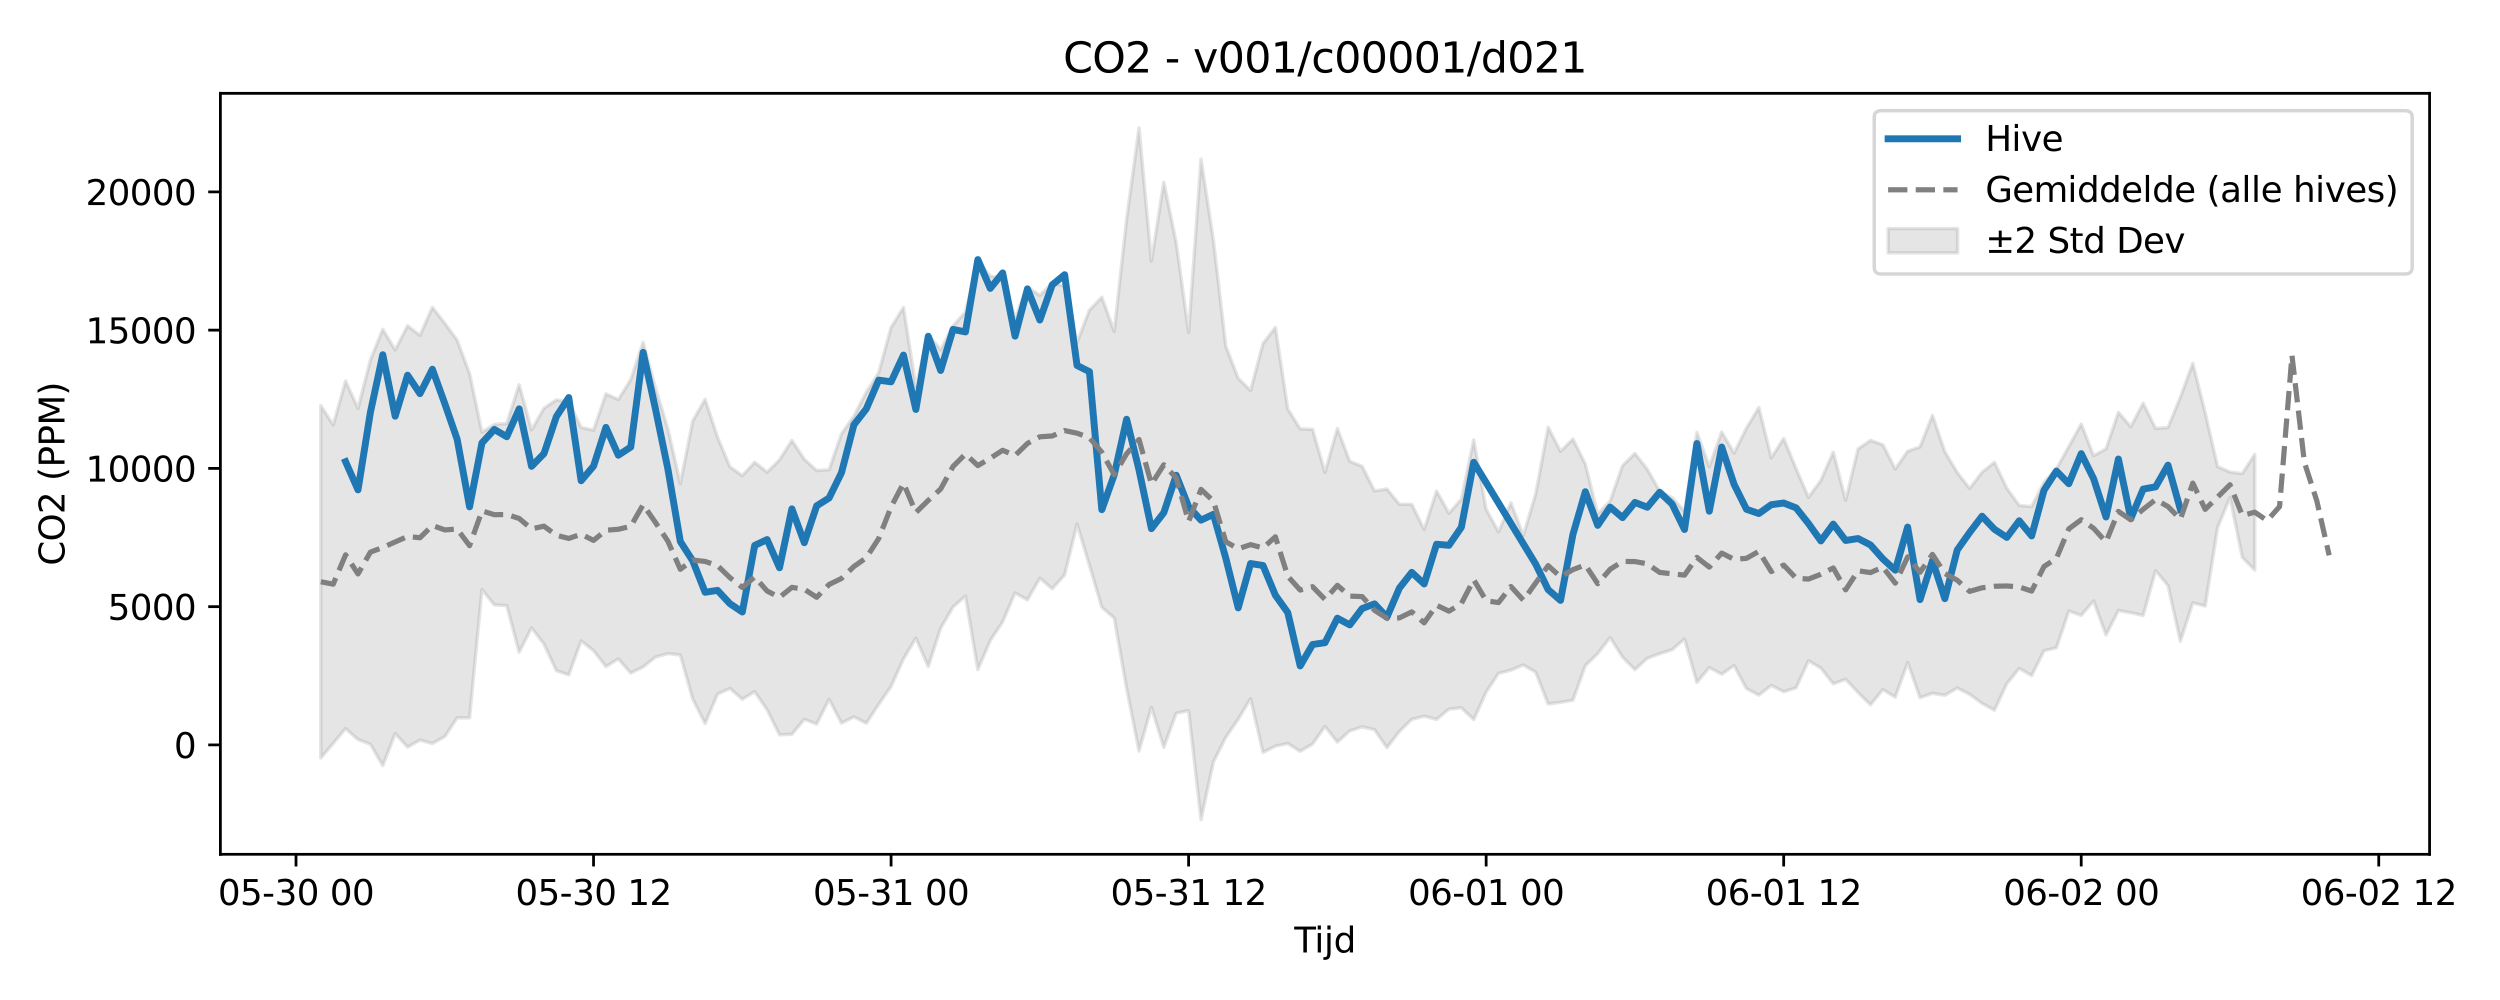 <?xml version="1.0" encoding="utf-8" standalone="no"?>
<!DOCTYPE svg PUBLIC "-//W3C//DTD SVG 1.1//EN"
  "http://www.w3.org/Graphics/SVG/1.1/DTD/svg11.dtd">
<svg xmlns:xlink="http://www.w3.org/1999/xlink" width="720pt" height="288pt" viewBox="0 0 720 288" xmlns="http://www.w3.org/2000/svg" version="1.1">
 <defs>
  <style type="text/css">*{stroke-linejoin: round; stroke-linecap: butt}</style>
 </defs>
 <g id="figure_1">
  <g id="patch_1">
   <path d="M 0 288 
L 720 288 
L 720 0 
L 0 0 
z
" style="fill: #ffffff"/>
  </g>
  <g id="axes_1">
   <g id="patch_2">
    <path d="M 63.47 246.04 
L 699.718 246.04 
L 699.718 26.88 
L 63.47 26.88 
z
" style="fill: #ffffff"/>
   </g>
   <g id="FillBetweenPolyCollection_1">
    <defs>
     <path id="mc55bec3ad9" d="M 92.39 -171.207 
L 92.39 -69.719 
L 95.961 -73.886 
L 99.531 -78.175 
L 103.102 -75.025 
L 106.672 -73.644 
L 110.242 -67.498 
L 113.813 -76.706 
L 117.383 -72.837 
L 120.954 -74.846 
L 124.524 -73.859 
L 128.095 -75.872 
L 131.665 -81.246 
L 135.235 -81.267 
L 138.806 -118.189 
L 142.376 -113.771 
L 145.947 -113.6 
L 149.517 -100.159 
L 153.087 -107.176 
L 156.658 -102.512 
L 160.228 -94.858 
L 163.799 -93.627 
L 167.369 -103.417 
L 170.94 -100.609 
L 174.51 -96.029 
L 178.08 -98.224 
L 181.651 -94.155 
L 185.221 -95.912 
L 188.792 -98.771 
L 192.362 -99.751 
L 195.932 -99.376 
L 199.503 -86.657 
L 203.073 -79.624 
L 206.644 -88.085 
L 210.214 -89.747 
L 213.785 -86.605 
L 217.355 -88.816 
L 220.925 -83.571 
L 224.496 -76.383 
L 228.066 -76.519 
L 231.637 -80.82 
L 235.207 -79.477 
L 238.777 -86.599 
L 242.348 -79.742 
L 245.918 -81.551 
L 249.489 -79.695 
L 253.059 -85.127 
L 256.63 -90.304 
L 260.2 -98.219 
L 263.77 -104.205 
L 267.341 -96.044 
L 270.911 -107.08 
L 274.482 -113.195 
L 278.052 -116.335 
L 281.623 -95.151 
L 285.193 -103.497 
L 288.763 -108.905 
L 292.334 -117.235 
L 295.904 -115.233 
L 299.475 -121.488 
L 303.045 -118.427 
L 306.615 -122.42 
L 310.186 -137.067 
L 313.756 -125.183 
L 317.327 -113.085 
L 320.897 -110.001 
L 324.468 -89.713 
L 328.038 -71.7 
L 331.608 -84.316 
L 335.179 -72.768 
L 338.749 -82.601 
L 342.32 -83.304 
L 345.89 -51.922 
L 349.46 -68.562 
L 353.031 -75.65 
L 356.601 -80.87 
L 360.172 -86.763 
L 363.742 -71.301 
L 367.313 -73.111 
L 370.883 -73.869 
L 374.453 -71.629 
L 378.024 -73.724 
L 381.594 -78.782 
L 385.165 -74.279 
L 388.735 -77.502 
L 392.305 -78.667 
L 395.876 -77.838 
L 399.446 -72.668 
L 403.017 -77.336 
L 406.587 -80.811 
L 410.158 -81.745 
L 413.728 -80.799 
L 417.298 -83.781 
L 420.869 -84.152 
L 424.439 -80.753 
L 428.01 -88.667 
L 431.58 -94.09 
L 435.15 -94.985 
L 438.721 -96.492 
L 442.291 -94.39 
L 445.862 -85.267 
L 449.432 -85.727 
L 453.003 -86.34 
L 456.573 -96.282 
L 460.143 -99.778 
L 463.714 -104.398 
L 467.284 -98.752 
L 470.855 -95.131 
L 474.425 -98.405 
L 477.995 -99.74 
L 481.566 -100.87 
L 485.136 -103.971 
L 488.707 -91.457 
L 492.277 -95.737 
L 495.848 -93.824 
L 499.418 -96.32 
L 502.988 -89.676 
L 506.559 -87.791 
L 510.129 -90.602 
L 513.7 -88.768 
L 517.27 -89.904 
L 520.84 -97.682 
L 524.411 -95.595 
L 527.981 -91.046 
L 531.552 -92.357 
L 535.122 -88.549 
L 538.693 -85.011 
L 542.263 -89.403 
L 545.833 -87.203 
L 549.404 -97.173 
L 552.974 -87.071 
L 556.545 -88.318 
L 560.115 -87.76 
L 563.685 -89.848 
L 567.256 -88.032 
L 570.826 -85.446 
L 574.397 -83.454 
L 577.967 -91.096 
L 581.538 -95.494 
L 585.108 -93.433 
L 588.678 -100.579 
L 592.249 -101.437 
L 595.819 -112.008 
L 599.39 -110.781 
L 602.96 -114.923 
L 606.53 -105.139 
L 610.101 -112.174 
L 613.671 -111.524 
L 617.242 -110.764 
L 620.812 -123.637 
L 624.383 -119.343 
L 627.953 -103.328 
L 631.523 -114.374 
L 635.094 -113.47 
L 638.664 -136.027 
L 642.235 -144.75 
L 645.805 -127.44 
L 649.375 -123.827 
L 649.375 -157.15 
L 649.375 -157.15 
L 645.805 -151.618 
L 642.235 -152.04 
L 638.664 -153.618 
L 635.094 -169.141 
L 631.523 -183.36 
L 627.953 -173.612 
L 624.383 -164.892 
L 620.812 -164.593 
L 617.242 -171.883 
L 613.671 -165.088 
L 610.101 -169.245 
L 606.53 -158.708 
L 602.96 -156.768 
L 599.39 -165.869 
L 595.819 -159.376 
L 592.249 -152.97 
L 588.678 -149.113 
L 585.108 -142.097 
L 581.538 -142.432 
L 577.967 -147.389 
L 574.397 -154.854 
L 570.826 -151.985 
L 567.256 -147.326 
L 563.685 -151.925 
L 560.115 -157.899 
L 556.545 -168.36 
L 552.974 -159.303 
L 549.404 -158.035 
L 545.833 -152.917 
L 542.263 -159.908 
L 538.693 -161.177 
L 535.122 -158.709 
L 531.552 -143.911 
L 527.981 -157.805 
L 524.411 -149.636 
L 520.84 -144.768 
L 517.27 -153.038 
L 513.7 -161.717 
L 510.129 -156.164 
L 506.559 -170.634 
L 502.988 -164.734 
L 499.418 -157.496 
L 495.848 -163.586 
L 492.277 -153.614 
L 488.707 -163.489 
L 485.136 -140.756 
L 481.566 -144.681 
L 477.995 -146.538 
L 474.425 -152.852 
L 470.855 -157.408 
L 467.284 -153.861 
L 463.714 -143.687 
L 460.143 -140.007 
L 456.573 -154.355 
L 453.003 -161.549 
L 449.432 -158.014 
L 445.862 -164.933 
L 442.291 -145.781 
L 438.721 -133.8 
L 435.15 -143.188 
L 431.58 -134.823 
L 428.01 -141.303 
L 424.439 -161.325 
L 420.869 -144.22 
L 417.298 -140.188 
L 413.728 -146.579 
L 410.158 -135.495 
L 406.587 -142.749 
L 403.017 -142.751 
L 399.446 -147.178 
L 395.876 -146.598 
L 392.305 -153.692 
L 388.735 -155.138 
L 385.165 -164.575 
L 381.594 -151.958 
L 378.024 -164.339 
L 374.453 -164.493 
L 370.883 -170.208 
L 367.313 -193.689 
L 363.742 -189.083 
L 360.172 -175.531 
L 356.601 -179.03 
L 353.031 -188.304 
L 349.46 -218.811 
L 345.89 -242.199 
L 342.32 -192.287 
L 338.749 -218.107 
L 335.179 -235.524 
L 331.608 -212.795 
L 328.038 -251.158 
L 324.468 -224.921 
L 320.897 -192.546 
L 317.327 -202.408 
L 313.756 -198.702 
L 310.186 -189.408 
L 306.615 -205.574 
L 303.045 -206.46 
L 299.475 -202.915 
L 295.904 -205.356 
L 292.334 -196.381 
L 288.763 -207.728 
L 285.193 -208.551 
L 281.623 -212.655 
L 278.052 -198.155 
L 274.482 -194.141 
L 270.911 -187.254 
L 267.341 -191.743 
L 263.77 -176.579 
L 260.2 -199.451 
L 256.63 -193.696 
L 253.059 -180.675 
L 249.489 -175.017 
L 245.918 -168.133 
L 242.348 -163.066 
L 238.777 -152.728 
L 235.207 -152.481 
L 231.637 -155.745 
L 228.066 -161.154 
L 224.496 -155.549 
L 220.925 -152.002 
L 217.355 -154.885 
L 213.785 -151.012 
L 210.214 -153.552 
L 206.644 -162.116 
L 203.073 -172.989 
L 199.503 -166.77 
L 195.932 -148.71 
L 192.362 -164.48 
L 188.792 -176.213 
L 185.221 -189.406 
L 181.651 -178.653 
L 178.08 -172.926 
L 174.51 -174.547 
L 170.94 -164.127 
L 167.369 -164.88 
L 163.799 -172.238 
L 160.228 -172.831 
L 156.658 -170.418 
L 153.087 -164.184 
L 149.517 -177.209 
L 145.947 -166.044 
L 142.376 -165.766 
L 138.806 -163.523 
L 135.235 -180.419 
L 131.665 -190.023 
L 128.095 -194.892 
L 124.524 -199.475 
L 120.954 -191.406 
L 117.383 -194.183 
L 113.813 -187.211 
L 110.242 -193.154 
L 106.672 -184.334 
L 103.102 -170.399 
L 99.531 -178.251 
L 95.961 -165.634 
L 92.39 -171.207 
z
" style="stroke: #808080; stroke-opacity: 0.2"/>
    </defs>
    <g clip-path="url(#pf665da255f)">
     <use xlink:href="#mc55bec3ad9" x="0" y="288" style="fill: #808080; fill-opacity: 0.2; stroke: #808080; stroke-opacity: 0.2"/>
    </g>
   </g>
   <g id="matplotlib.axis_1">
    <g id="xtick_1">
     <g id="line2d_1">
      <defs>
       <path id="m2d61f86b04" d="M 0 0 
L 0 3.5 
" style="stroke: #000000; stroke-width: 0.8"/>
      </defs>
      <g>
       <use xlink:href="#m2d61f86b04" x="85.25" y="246.04" style="stroke: #000000; stroke-width: 0.8"/>
      </g>
     </g>
     <g id="text_1">
      <!-- 05-30 00 -->
      <g transform="translate(62.769 260.638) scale(0.1 -0.1)">
       <defs>
        <path id="DejaVuSans-30" d="M 2034 4250 
Q 1547 4250 1301 3770 
Q 1056 3291 1056 2328 
Q 1056 1369 1301 889 
Q 1547 409 2034 409 
Q 2525 409 2770 889 
Q 3016 1369 3016 2328 
Q 3016 3291 2770 3770 
Q 2525 4250 2034 4250 
z
M 2034 4750 
Q 2819 4750 3233 4129 
Q 3647 3509 3647 2328 
Q 3647 1150 3233 529 
Q 2819 -91 2034 -91 
Q 1250 -91 836 529 
Q 422 1150 422 2328 
Q 422 3509 836 4129 
Q 1250 4750 2034 4750 
z
" transform="scale(0.016)"/>
        <path id="DejaVuSans-35" d="M 691 4666 
L 3169 4666 
L 3169 4134 
L 1269 4134 
L 1269 2991 
Q 1406 3038 1543 3061 
Q 1681 3084 1819 3084 
Q 2600 3084 3056 2656 
Q 3513 2228 3513 1497 
Q 3513 744 3044 326 
Q 2575 -91 1722 -91 
Q 1428 -91 1123 -41 
Q 819 9 494 109 
L 494 744 
Q 775 591 1075 516 
Q 1375 441 1709 441 
Q 2250 441 2565 725 
Q 2881 1009 2881 1497 
Q 2881 1984 2565 2268 
Q 2250 2553 1709 2553 
Q 1456 2553 1204 2497 
Q 953 2441 691 2322 
L 691 4666 
z
" transform="scale(0.016)"/>
        <path id="DejaVuSans-2d" d="M 313 2009 
L 1997 2009 
L 1997 1497 
L 313 1497 
L 313 2009 
z
" transform="scale(0.016)"/>
        <path id="DejaVuSans-33" d="M 2597 2516 
Q 3050 2419 3304 2112 
Q 3559 1806 3559 1356 
Q 3559 666 3084 287 
Q 2609 -91 1734 -91 
Q 1441 -91 1130 -33 
Q 819 25 488 141 
L 488 750 
Q 750 597 1062 519 
Q 1375 441 1716 441 
Q 2309 441 2620 675 
Q 2931 909 2931 1356 
Q 2931 1769 2642 2001 
Q 2353 2234 1838 2234 
L 1294 2234 
L 1294 2753 
L 1863 2753 
Q 2328 2753 2575 2939 
Q 2822 3125 2822 3475 
Q 2822 3834 2567 4026 
Q 2313 4219 1838 4219 
Q 1578 4219 1281 4162 
Q 984 4106 628 3988 
L 628 4550 
Q 988 4650 1302 4700 
Q 1616 4750 1894 4750 
Q 2613 4750 3031 4423 
Q 3450 4097 3450 3541 
Q 3450 3153 3228 2886 
Q 3006 2619 2597 2516 
z
" transform="scale(0.016)"/>
        <path id="DejaVuSans-20" transform="scale(0.016)"/>
       </defs>
       <use xlink:href="#DejaVuSans-30"/>
       <use xlink:href="#DejaVuSans-35" transform="translate(63.623 0)"/>
       <use xlink:href="#DejaVuSans-2d" transform="translate(127.246 0)"/>
       <use xlink:href="#DejaVuSans-33" transform="translate(163.33 0)"/>
       <use xlink:href="#DejaVuSans-30" transform="translate(226.953 0)"/>
       <use xlink:href="#DejaVuSans-20" transform="translate(290.576 0)"/>
       <use xlink:href="#DejaVuSans-30" transform="translate(322.363 0)"/>
       <use xlink:href="#DejaVuSans-30" transform="translate(385.986 0)"/>
      </g>
     </g>
    </g>
    <g id="xtick_2">
     <g id="line2d_2">
      <g>
       <use xlink:href="#m2d61f86b04" x="170.94" y="246.04" style="stroke: #000000; stroke-width: 0.8"/>
      </g>
     </g>
     <g id="text_2">
      <!-- 05-30 12 -->
      <g transform="translate(148.459 260.638) scale(0.1 -0.1)">
       <defs>
        <path id="DejaVuSans-31" d="M 794 531 
L 1825 531 
L 1825 4091 
L 703 3866 
L 703 4441 
L 1819 4666 
L 2450 4666 
L 2450 531 
L 3481 531 
L 3481 0 
L 794 0 
L 794 531 
z
" transform="scale(0.016)"/>
        <path id="DejaVuSans-32" d="M 1228 531 
L 3431 531 
L 3431 0 
L 469 0 
L 469 531 
Q 828 903 1448 1529 
Q 2069 2156 2228 2338 
Q 2531 2678 2651 2914 
Q 2772 3150 2772 3378 
Q 2772 3750 2511 3984 
Q 2250 4219 1831 4219 
Q 1534 4219 1204 4116 
Q 875 4013 500 3803 
L 500 4441 
Q 881 4594 1212 4672 
Q 1544 4750 1819 4750 
Q 2544 4750 2975 4387 
Q 3406 4025 3406 3419 
Q 3406 3131 3298 2873 
Q 3191 2616 2906 2266 
Q 2828 2175 2409 1742 
Q 1991 1309 1228 531 
z
" transform="scale(0.016)"/>
       </defs>
       <use xlink:href="#DejaVuSans-30"/>
       <use xlink:href="#DejaVuSans-35" transform="translate(63.623 0)"/>
       <use xlink:href="#DejaVuSans-2d" transform="translate(127.246 0)"/>
       <use xlink:href="#DejaVuSans-33" transform="translate(163.33 0)"/>
       <use xlink:href="#DejaVuSans-30" transform="translate(226.953 0)"/>
       <use xlink:href="#DejaVuSans-20" transform="translate(290.576 0)"/>
       <use xlink:href="#DejaVuSans-31" transform="translate(322.363 0)"/>
       <use xlink:href="#DejaVuSans-32" transform="translate(385.986 0)"/>
      </g>
     </g>
    </g>
    <g id="xtick_3">
     <g id="line2d_3">
      <g>
       <use xlink:href="#m2d61f86b04" x="256.63" y="246.04" style="stroke: #000000; stroke-width: 0.8"/>
      </g>
     </g>
     <g id="text_3">
      <!-- 05-31 00 -->
      <g transform="translate(234.149 260.638) scale(0.1 -0.1)">
       <use xlink:href="#DejaVuSans-30"/>
       <use xlink:href="#DejaVuSans-35" transform="translate(63.623 0)"/>
       <use xlink:href="#DejaVuSans-2d" transform="translate(127.246 0)"/>
       <use xlink:href="#DejaVuSans-33" transform="translate(163.33 0)"/>
       <use xlink:href="#DejaVuSans-31" transform="translate(226.953 0)"/>
       <use xlink:href="#DejaVuSans-20" transform="translate(290.576 0)"/>
       <use xlink:href="#DejaVuSans-30" transform="translate(322.363 0)"/>
       <use xlink:href="#DejaVuSans-30" transform="translate(385.986 0)"/>
      </g>
     </g>
    </g>
    <g id="xtick_4">
     <g id="line2d_4">
      <g>
       <use xlink:href="#m2d61f86b04" x="342.32" y="246.04" style="stroke: #000000; stroke-width: 0.8"/>
      </g>
     </g>
     <g id="text_4">
      <!-- 05-31 12 -->
      <g transform="translate(319.839 260.638) scale(0.1 -0.1)">
       <use xlink:href="#DejaVuSans-30"/>
       <use xlink:href="#DejaVuSans-35" transform="translate(63.623 0)"/>
       <use xlink:href="#DejaVuSans-2d" transform="translate(127.246 0)"/>
       <use xlink:href="#DejaVuSans-33" transform="translate(163.33 0)"/>
       <use xlink:href="#DejaVuSans-31" transform="translate(226.953 0)"/>
       <use xlink:href="#DejaVuSans-20" transform="translate(290.576 0)"/>
       <use xlink:href="#DejaVuSans-31" transform="translate(322.363 0)"/>
       <use xlink:href="#DejaVuSans-32" transform="translate(385.986 0)"/>
      </g>
     </g>
    </g>
    <g id="xtick_5">
     <g id="line2d_5">
      <g>
       <use xlink:href="#m2d61f86b04" x="428.01" y="246.04" style="stroke: #000000; stroke-width: 0.8"/>
      </g>
     </g>
     <g id="text_5">
      <!-- 06-01 00 -->
      <g transform="translate(405.529 260.638) scale(0.1 -0.1)">
       <defs>
        <path id="DejaVuSans-36" d="M 2113 2584 
Q 1688 2584 1439 2293 
Q 1191 2003 1191 1497 
Q 1191 994 1439 701 
Q 1688 409 2113 409 
Q 2538 409 2786 701 
Q 3034 994 3034 1497 
Q 3034 2003 2786 2293 
Q 2538 2584 2113 2584 
z
M 3366 4563 
L 3366 3988 
Q 3128 4100 2886 4159 
Q 2644 4219 2406 4219 
Q 1781 4219 1451 3797 
Q 1122 3375 1075 2522 
Q 1259 2794 1537 2939 
Q 1816 3084 2150 3084 
Q 2853 3084 3261 2657 
Q 3669 2231 3669 1497 
Q 3669 778 3244 343 
Q 2819 -91 2113 -91 
Q 1303 -91 875 529 
Q 447 1150 447 2328 
Q 447 3434 972 4092 
Q 1497 4750 2381 4750 
Q 2619 4750 2861 4703 
Q 3103 4656 3366 4563 
z
" transform="scale(0.016)"/>
       </defs>
       <use xlink:href="#DejaVuSans-30"/>
       <use xlink:href="#DejaVuSans-36" transform="translate(63.623 0)"/>
       <use xlink:href="#DejaVuSans-2d" transform="translate(127.246 0)"/>
       <use xlink:href="#DejaVuSans-30" transform="translate(163.33 0)"/>
       <use xlink:href="#DejaVuSans-31" transform="translate(226.953 0)"/>
       <use xlink:href="#DejaVuSans-20" transform="translate(290.576 0)"/>
       <use xlink:href="#DejaVuSans-30" transform="translate(322.363 0)"/>
       <use xlink:href="#DejaVuSans-30" transform="translate(385.986 0)"/>
      </g>
     </g>
    </g>
    <g id="xtick_6">
     <g id="line2d_6">
      <g>
       <use xlink:href="#m2d61f86b04" x="513.7" y="246.04" style="stroke: #000000; stroke-width: 0.8"/>
      </g>
     </g>
     <g id="text_6">
      <!-- 06-01 12 -->
      <g transform="translate(491.219 260.638) scale(0.1 -0.1)">
       <use xlink:href="#DejaVuSans-30"/>
       <use xlink:href="#DejaVuSans-36" transform="translate(63.623 0)"/>
       <use xlink:href="#DejaVuSans-2d" transform="translate(127.246 0)"/>
       <use xlink:href="#DejaVuSans-30" transform="translate(163.33 0)"/>
       <use xlink:href="#DejaVuSans-31" transform="translate(226.953 0)"/>
       <use xlink:href="#DejaVuSans-20" transform="translate(290.576 0)"/>
       <use xlink:href="#DejaVuSans-31" transform="translate(322.363 0)"/>
       <use xlink:href="#DejaVuSans-32" transform="translate(385.986 0)"/>
      </g>
     </g>
    </g>
    <g id="xtick_7">
     <g id="line2d_7">
      <g>
       <use xlink:href="#m2d61f86b04" x="599.39" y="246.04" style="stroke: #000000; stroke-width: 0.8"/>
      </g>
     </g>
     <g id="text_7">
      <!-- 06-02 00 -->
      <g transform="translate(576.909 260.638) scale(0.1 -0.1)">
       <use xlink:href="#DejaVuSans-30"/>
       <use xlink:href="#DejaVuSans-36" transform="translate(63.623 0)"/>
       <use xlink:href="#DejaVuSans-2d" transform="translate(127.246 0)"/>
       <use xlink:href="#DejaVuSans-30" transform="translate(163.33 0)"/>
       <use xlink:href="#DejaVuSans-32" transform="translate(226.953 0)"/>
       <use xlink:href="#DejaVuSans-20" transform="translate(290.576 0)"/>
       <use xlink:href="#DejaVuSans-30" transform="translate(322.363 0)"/>
       <use xlink:href="#DejaVuSans-30" transform="translate(385.986 0)"/>
      </g>
     </g>
    </g>
    <g id="xtick_8">
     <g id="line2d_8">
      <g>
       <use xlink:href="#m2d61f86b04" x="685.08" y="246.04" style="stroke: #000000; stroke-width: 0.8"/>
      </g>
     </g>
     <g id="text_8">
      <!-- 06-02 12 -->
      <g transform="translate(662.599 260.638) scale(0.1 -0.1)">
       <use xlink:href="#DejaVuSans-30"/>
       <use xlink:href="#DejaVuSans-36" transform="translate(63.623 0)"/>
       <use xlink:href="#DejaVuSans-2d" transform="translate(127.246 0)"/>
       <use xlink:href="#DejaVuSans-30" transform="translate(163.33 0)"/>
       <use xlink:href="#DejaVuSans-32" transform="translate(226.953 0)"/>
       <use xlink:href="#DejaVuSans-20" transform="translate(290.576 0)"/>
       <use xlink:href="#DejaVuSans-31" transform="translate(322.363 0)"/>
       <use xlink:href="#DejaVuSans-32" transform="translate(385.986 0)"/>
      </g>
     </g>
    </g>
    <g id="text_9">
     <!-- Tijd -->
     <g transform="translate(372.744 274.317) scale(0.1 -0.1)">
      <defs>
       <path id="DejaVuSans-54" d="M -19 4666 
L 3928 4666 
L 3928 4134 
L 2272 4134 
L 2272 0 
L 1638 0 
L 1638 4134 
L -19 4134 
L -19 4666 
z
" transform="scale(0.016)"/>
       <path id="DejaVuSans-69" d="M 603 3500 
L 1178 3500 
L 1178 0 
L 603 0 
L 603 3500 
z
M 603 4863 
L 1178 4863 
L 1178 4134 
L 603 4134 
L 603 4863 
z
" transform="scale(0.016)"/>
       <path id="DejaVuSans-6a" d="M 603 3500 
L 1178 3500 
L 1178 -63 
Q 1178 -731 923 -1031 
Q 669 -1331 103 -1331 
L -116 -1331 
L -116 -844 
L 38 -844 
Q 366 -844 484 -692 
Q 603 -541 603 -63 
L 603 3500 
z
M 603 4863 
L 1178 4863 
L 1178 4134 
L 603 4134 
L 603 4863 
z
" transform="scale(0.016)"/>
       <path id="DejaVuSans-64" d="M 2906 2969 
L 2906 4863 
L 3481 4863 
L 3481 0 
L 2906 0 
L 2906 525 
Q 2725 213 2448 61 
Q 2172 -91 1784 -91 
Q 1150 -91 751 415 
Q 353 922 353 1747 
Q 353 2572 751 3078 
Q 1150 3584 1784 3584 
Q 2172 3584 2448 3432 
Q 2725 3281 2906 2969 
z
M 947 1747 
Q 947 1113 1208 752 
Q 1469 391 1925 391 
Q 2381 391 2643 752 
Q 2906 1113 2906 1747 
Q 2906 2381 2643 2742 
Q 2381 3103 1925 3103 
Q 1469 3103 1208 2742 
Q 947 2381 947 1747 
z
" transform="scale(0.016)"/>
      </defs>
      <use xlink:href="#DejaVuSans-54"/>
      <use xlink:href="#DejaVuSans-69" transform="translate(57.959 0)"/>
      <use xlink:href="#DejaVuSans-6a" transform="translate(85.742 0)"/>
      <use xlink:href="#DejaVuSans-64" transform="translate(113.525 0)"/>
     </g>
    </g>
   </g>
   <g id="matplotlib.axis_2">
    <g id="ytick_1">
     <g id="line2d_9">
      <defs>
       <path id="m97951b7294" d="M 0 0 
L -3.5 0 
" style="stroke: #000000; stroke-width: 0.8"/>
      </defs>
      <g>
       <use xlink:href="#m97951b7294" x="63.47" y="214.532" style="stroke: #000000; stroke-width: 0.8"/>
      </g>
     </g>
     <g id="text_10">
      <!-- 0 -->
      <g transform="translate(50.108 218.331) scale(0.1 -0.1)">
       <use xlink:href="#DejaVuSans-30"/>
      </g>
     </g>
    </g>
    <g id="ytick_2">
     <g id="line2d_10">
      <g>
       <use xlink:href="#m97951b7294" x="63.47" y="174.716" style="stroke: #000000; stroke-width: 0.8"/>
      </g>
     </g>
     <g id="text_11">
      <!-- 5000 -->
      <g transform="translate(31.02 178.515) scale(0.1 -0.1)">
       <use xlink:href="#DejaVuSans-35"/>
       <use xlink:href="#DejaVuSans-30" transform="translate(63.623 0)"/>
       <use xlink:href="#DejaVuSans-30" transform="translate(127.246 0)"/>
       <use xlink:href="#DejaVuSans-30" transform="translate(190.869 0)"/>
      </g>
     </g>
    </g>
    <g id="ytick_3">
     <g id="line2d_11">
      <g>
       <use xlink:href="#m97951b7294" x="63.47" y="134.9" style="stroke: #000000; stroke-width: 0.8"/>
      </g>
     </g>
     <g id="text_12">
      <!-- 10000 -->
      <g transform="translate(24.657 138.699) scale(0.1 -0.1)">
       <use xlink:href="#DejaVuSans-31"/>
       <use xlink:href="#DejaVuSans-30" transform="translate(63.623 0)"/>
       <use xlink:href="#DejaVuSans-30" transform="translate(127.246 0)"/>
       <use xlink:href="#DejaVuSans-30" transform="translate(190.869 0)"/>
       <use xlink:href="#DejaVuSans-30" transform="translate(254.492 0)"/>
      </g>
     </g>
    </g>
    <g id="ytick_4">
     <g id="line2d_12">
      <g>
       <use xlink:href="#m97951b7294" x="63.47" y="95.084" style="stroke: #000000; stroke-width: 0.8"/>
      </g>
     </g>
     <g id="text_13">
      <!-- 15000 -->
      <g transform="translate(24.657 98.883) scale(0.1 -0.1)">
       <use xlink:href="#DejaVuSans-31"/>
       <use xlink:href="#DejaVuSans-35" transform="translate(63.623 0)"/>
       <use xlink:href="#DejaVuSans-30" transform="translate(127.246 0)"/>
       <use xlink:href="#DejaVuSans-30" transform="translate(190.869 0)"/>
       <use xlink:href="#DejaVuSans-30" transform="translate(254.492 0)"/>
      </g>
     </g>
    </g>
    <g id="ytick_5">
     <g id="line2d_13">
      <g>
       <use xlink:href="#m97951b7294" x="63.47" y="55.268" style="stroke: #000000; stroke-width: 0.8"/>
      </g>
     </g>
     <g id="text_14">
      <!-- 20000 -->
      <g transform="translate(24.657 59.067) scale(0.1 -0.1)">
       <use xlink:href="#DejaVuSans-32"/>
       <use xlink:href="#DejaVuSans-30" transform="translate(63.623 0)"/>
       <use xlink:href="#DejaVuSans-30" transform="translate(127.246 0)"/>
       <use xlink:href="#DejaVuSans-30" transform="translate(190.869 0)"/>
       <use xlink:href="#DejaVuSans-30" transform="translate(254.492 0)"/>
      </g>
     </g>
    </g>
    <g id="text_15">
     <!-- CO2 (PPM) -->
     <g transform="translate(18.578 162.903) rotate(-90) scale(0.1 -0.1)">
      <defs>
       <path id="DejaVuSans-43" d="M 4122 4306 
L 4122 3641 
Q 3803 3938 3442 4084 
Q 3081 4231 2675 4231 
Q 1875 4231 1450 3742 
Q 1025 3253 1025 2328 
Q 1025 1406 1450 917 
Q 1875 428 2675 428 
Q 3081 428 3442 575 
Q 3803 722 4122 1019 
L 4122 359 
Q 3791 134 3420 21 
Q 3050 -91 2638 -91 
Q 1578 -91 968 557 
Q 359 1206 359 2328 
Q 359 3453 968 4101 
Q 1578 4750 2638 4750 
Q 3056 4750 3426 4639 
Q 3797 4528 4122 4306 
z
" transform="scale(0.016)"/>
       <path id="DejaVuSans-4f" d="M 2522 4238 
Q 1834 4238 1429 3725 
Q 1025 3213 1025 2328 
Q 1025 1447 1429 934 
Q 1834 422 2522 422 
Q 3209 422 3611 934 
Q 4013 1447 4013 2328 
Q 4013 3213 3611 3725 
Q 3209 4238 2522 4238 
z
M 2522 4750 
Q 3503 4750 4090 4092 
Q 4678 3434 4678 2328 
Q 4678 1225 4090 567 
Q 3503 -91 2522 -91 
Q 1538 -91 948 565 
Q 359 1222 359 2328 
Q 359 3434 948 4092 
Q 1538 4750 2522 4750 
z
" transform="scale(0.016)"/>
       <path id="DejaVuSans-28" d="M 1984 4856 
Q 1566 4138 1362 3434 
Q 1159 2731 1159 2009 
Q 1159 1288 1364 580 
Q 1569 -128 1984 -844 
L 1484 -844 
Q 1016 -109 783 600 
Q 550 1309 550 2009 
Q 550 2706 781 3412 
Q 1013 4119 1484 4856 
L 1984 4856 
z
" transform="scale(0.016)"/>
       <path id="DejaVuSans-50" d="M 1259 4147 
L 1259 2394 
L 2053 2394 
Q 2494 2394 2734 2622 
Q 2975 2850 2975 3272 
Q 2975 3691 2734 3919 
Q 2494 4147 2053 4147 
L 1259 4147 
z
M 628 4666 
L 2053 4666 
Q 2838 4666 3239 4311 
Q 3641 3956 3641 3272 
Q 3641 2581 3239 2228 
Q 2838 1875 2053 1875 
L 1259 1875 
L 1259 0 
L 628 0 
L 628 4666 
z
" transform="scale(0.016)"/>
       <path id="DejaVuSans-4d" d="M 628 4666 
L 1569 4666 
L 2759 1491 
L 3956 4666 
L 4897 4666 
L 4897 0 
L 4281 0 
L 4281 4097 
L 3078 897 
L 2444 897 
L 1241 4097 
L 1241 0 
L 628 0 
L 628 4666 
z
" transform="scale(0.016)"/>
       <path id="DejaVuSans-29" d="M 513 4856 
L 1013 4856 
Q 1481 4119 1714 3412 
Q 1947 2706 1947 2009 
Q 1947 1309 1714 600 
Q 1481 -109 1013 -844 
L 513 -844 
Q 928 -128 1133 580 
Q 1338 1288 1338 2009 
Q 1338 2731 1133 3434 
Q 928 4138 513 4856 
z
" transform="scale(0.016)"/>
      </defs>
      <use xlink:href="#DejaVuSans-43"/>
      <use xlink:href="#DejaVuSans-4f" transform="translate(69.824 0)"/>
      <use xlink:href="#DejaVuSans-32" transform="translate(148.535 0)"/>
      <use xlink:href="#DejaVuSans-20" transform="translate(212.158 0)"/>
      <use xlink:href="#DejaVuSans-28" transform="translate(243.945 0)"/>
      <use xlink:href="#DejaVuSans-50" transform="translate(282.959 0)"/>
      <use xlink:href="#DejaVuSans-50" transform="translate(343.262 0)"/>
      <use xlink:href="#DejaVuSans-4d" transform="translate(403.564 0)"/>
      <use xlink:href="#DejaVuSans-29" transform="translate(489.844 0)"/>
     </g>
    </g>
   </g>
   <g id="line2d_14">
    <path d="M 99.531 132.973 
L 103.102 141.077 
L 106.672 118.772 
L 110.242 102.171 
L 113.813 119.865 
L 117.383 108.059 
L 120.954 113.367 
L 124.524 106.344 
L 128.095 116.226 
L 131.665 126.531 
L 135.235 145.961 
L 138.806 127.552 
L 142.376 123.685 
L 145.947 125.774 
L 149.517 117.755 
L 153.087 134.303 
L 156.658 130.645 
L 160.228 119.995 
L 163.799 114.506 
L 167.369 138.449 
L 170.94 134.242 
L 174.51 123.09 
L 178.08 131.101 
L 181.651 128.755 
L 185.221 101.489 
L 188.792 117.88 
L 192.362 135.125 
L 195.932 155.954 
L 199.503 161.518 
L 203.073 170.572 
L 206.644 170.028 
L 210.214 173.853 
L 213.785 176.25 
L 217.355 157.083 
L 220.925 155.4 
L 224.496 163.517 
L 228.066 146.55 
L 231.637 156.294 
L 235.207 145.671 
L 238.777 143.426 
L 242.348 136.139 
L 245.918 122.347 
L 249.489 117.763 
L 253.059 109.479 
L 256.63 109.956 
L 260.2 102.272 
L 263.77 117.922 
L 267.341 96.868 
L 270.911 106.692 
L 274.482 94.874 
L 278.052 95.594 
L 281.623 74.77 
L 285.193 83.054 
L 288.763 78.603 
L 292.334 96.804 
L 295.904 83.203 
L 299.475 92.159 
L 303.045 82.035 
L 306.615 79.118 
L 310.186 105.25 
L 313.756 107.047 
L 317.327 146.784 
L 320.897 136.739 
L 324.468 120.749 
L 328.038 135.351 
L 331.608 152.252 
L 335.179 147.644 
L 338.749 136.869 
L 342.32 145.924 
L 345.89 149.802 
L 349.46 148.124 
L 353.031 160.759 
L 356.601 175.063 
L 360.172 162.298 
L 363.742 162.859 
L 367.313 171.427 
L 370.883 176.43 
L 374.453 191.785 
L 378.024 185.609 
L 381.594 185.088 
L 385.165 178.042 
L 388.735 179.966 
L 392.305 175.247 
L 395.876 173.925 
L 399.446 177.715 
L 403.017 169.383 
L 406.587 164.844 
L 410.158 168.183 
L 413.728 156.743 
L 417.298 157.048 
L 420.869 151.853 
L 424.439 133.137 
L 442.291 162.492 
L 445.862 169.81 
L 449.432 172.913 
L 453.003 153.905 
L 456.573 141.615 
L 460.143 151.299 
L 463.714 146.051 
L 467.284 149.074 
L 470.855 144.695 
L 474.425 146.08 
L 477.995 141.777 
L 481.566 145.184 
L 485.136 152.496 
L 488.707 127.733 
L 492.277 147.222 
L 495.848 128.752 
L 499.418 139.5 
L 502.988 146.675 
L 506.559 147.898 
L 510.129 145.35 
L 513.7 144.87 
L 517.27 146.263 
L 520.84 150.774 
L 524.411 155.782 
L 527.981 150.946 
L 531.552 155.657 
L 535.122 155.097 
L 538.693 156.939 
L 542.263 160.963 
L 545.833 164.212 
L 549.404 151.795 
L 552.974 172.685 
L 556.545 161.47 
L 560.115 172.414 
L 563.685 158.402 
L 567.256 153.361 
L 570.826 148.668 
L 574.397 152.435 
L 577.967 154.765 
L 581.538 149.985 
L 585.108 154.341 
L 588.678 141.185 
L 592.249 135.672 
L 595.819 139.309 
L 599.39 130.658 
L 602.96 137.862 
L 606.53 148.891 
L 610.101 132.203 
L 613.671 149.332 
L 617.242 140.856 
L 620.812 140.211 
L 624.383 133.965 
L 627.953 146.709 
L 627.953 146.709 
" clip-path="url(#pf665da255f)" style="fill: none; stroke: #1f77b4; stroke-width: 2; stroke-linecap: square"/>
   </g>
   <g id="line2d_15">
    <path d="M 92.39 167.537 
L 95.961 168.24 
L 99.531 159.787 
L 103.102 165.288 
L 106.672 159.011 
L 110.242 157.674 
L 117.383 154.49 
L 120.954 154.874 
L 124.524 151.333 
L 128.095 152.618 
L 131.665 152.365 
L 135.235 157.157 
L 138.806 147.144 
L 142.376 148.232 
L 145.947 148.178 
L 149.517 149.316 
L 153.087 152.32 
L 156.658 151.535 
L 160.228 154.156 
L 163.799 155.068 
L 167.369 153.852 
L 170.94 155.632 
L 174.51 152.712 
L 178.08 152.425 
L 181.651 151.596 
L 185.221 145.341 
L 188.792 150.508 
L 192.362 155.884 
L 195.932 163.957 
L 199.503 161.287 
L 203.073 161.694 
L 206.644 162.899 
L 210.214 166.351 
L 213.785 169.192 
L 217.355 166.15 
L 220.925 170.213 
L 224.496 172.034 
L 228.066 169.163 
L 231.637 169.717 
L 235.207 172.021 
L 238.777 168.336 
L 242.348 166.596 
L 245.918 163.158 
L 249.489 160.644 
L 253.059 155.099 
L 256.63 146 
L 260.2 139.165 
L 263.77 147.608 
L 267.341 144.107 
L 270.911 140.833 
L 274.482 134.332 
L 278.052 130.755 
L 281.623 134.097 
L 285.193 131.976 
L 288.763 129.683 
L 292.334 131.192 
L 295.904 127.706 
L 299.475 125.799 
L 303.045 125.557 
L 306.615 124.003 
L 310.186 124.762 
L 313.756 126.058 
L 317.327 130.253 
L 320.897 136.726 
L 324.468 130.683 
L 328.038 126.571 
L 331.608 139.445 
L 335.179 133.854 
L 338.749 137.646 
L 342.32 150.205 
L 345.89 140.94 
L 349.46 144.313 
L 353.031 156.023 
L 356.601 158.05 
L 360.172 156.853 
L 363.742 157.808 
L 367.313 154.6 
L 370.883 165.962 
L 374.453 169.939 
L 378.024 168.968 
L 381.594 172.63 
L 385.165 168.573 
L 388.735 171.68 
L 392.305 171.82 
L 395.876 175.782 
L 399.446 178.077 
L 403.017 177.956 
L 406.587 176.22 
L 410.158 179.38 
L 413.728 174.311 
L 417.298 176.016 
L 420.869 173.814 
L 424.439 166.961 
L 428.01 173.015 
L 431.58 173.543 
L 435.15 168.914 
L 438.721 172.854 
L 445.862 162.9 
L 449.432 166.13 
L 453.003 164.055 
L 456.573 162.682 
L 460.143 168.107 
L 463.714 163.957 
L 467.284 161.693 
L 470.855 161.731 
L 474.425 162.371 
L 477.995 164.861 
L 485.136 165.636 
L 488.707 160.527 
L 492.277 163.325 
L 495.848 159.295 
L 499.418 161.092 
L 502.988 160.795 
L 506.559 158.787 
L 510.129 164.617 
L 513.7 162.757 
L 517.27 166.529 
L 520.84 166.775 
L 524.411 165.385 
L 527.981 163.575 
L 531.552 169.866 
L 535.122 164.371 
L 538.693 164.906 
L 542.263 163.344 
L 545.833 167.94 
L 549.404 160.396 
L 552.974 164.813 
L 556.545 159.661 
L 560.115 165.17 
L 563.685 167.113 
L 567.256 170.321 
L 570.826 169.285 
L 574.397 168.846 
L 577.967 168.758 
L 581.538 169.037 
L 585.108 170.235 
L 588.678 163.154 
L 592.249 160.796 
L 595.819 152.308 
L 599.39 149.675 
L 602.96 152.155 
L 606.53 156.077 
L 610.101 147.291 
L 613.671 149.694 
L 617.242 146.676 
L 620.812 143.885 
L 624.383 145.882 
L 627.953 149.53 
L 631.523 139.133 
L 635.094 146.694 
L 642.235 139.605 
L 645.805 148.471 
L 649.375 147.511 
L 652.946 149.916 
L 656.516 145.893 
L 660.087 102.374 
L 663.657 133.137 
L 667.228 144.195 
L 670.798 159.936 
L 670.798 159.936 
" clip-path="url(#pf665da255f)" style="fill: none; stroke-dasharray: 5.55,2.4; stroke-dashoffset: 0; stroke: #808080; stroke-width: 1.5"/>
   </g>
   <g id="patch_3">
    <path d="M 63.47 246.04 
L 63.47 26.88 
" style="fill: none; stroke: #000000; stroke-width: 0.8; stroke-linejoin: miter; stroke-linecap: square"/>
   </g>
   <g id="patch_4">
    <path d="M 699.718 246.04 
L 699.718 26.88 
" style="fill: none; stroke: #000000; stroke-width: 0.8; stroke-linejoin: miter; stroke-linecap: square"/>
   </g>
   <g id="patch_5">
    <path d="M 63.47 246.04 
L 699.718 246.04 
" style="fill: none; stroke: #000000; stroke-width: 0.8; stroke-linejoin: miter; stroke-linecap: square"/>
   </g>
   <g id="patch_6">
    <path d="M 63.47 26.88 
L 699.718 26.88 
" style="fill: none; stroke: #000000; stroke-width: 0.8; stroke-linejoin: miter; stroke-linecap: square"/>
   </g>
   <g id="text_16">
    <!-- CO2 - v001/c00001/d021 -->
    <g transform="translate(306.191 20.88) scale(0.12 -0.12)">
     <defs>
      <path id="DejaVuSans-76" d="M 191 3500 
L 800 3500 
L 1894 563 
L 2988 3500 
L 3597 3500 
L 2284 0 
L 1503 0 
L 191 3500 
z
" transform="scale(0.016)"/>
      <path id="DejaVuSans-2f" d="M 1625 4666 
L 2156 4666 
L 531 -594 
L 0 -594 
L 1625 4666 
z
" transform="scale(0.016)"/>
      <path id="DejaVuSans-63" d="M 3122 3366 
L 3122 2828 
Q 2878 2963 2633 3030 
Q 2388 3097 2138 3097 
Q 1578 3097 1268 2742 
Q 959 2388 959 1747 
Q 959 1106 1268 751 
Q 1578 397 2138 397 
Q 2388 397 2633 464 
Q 2878 531 3122 666 
L 3122 134 
Q 2881 22 2623 -34 
Q 2366 -91 2075 -91 
Q 1284 -91 818 406 
Q 353 903 353 1747 
Q 353 2603 823 3093 
Q 1294 3584 2113 3584 
Q 2378 3584 2631 3529 
Q 2884 3475 3122 3366 
z
" transform="scale(0.016)"/>
     </defs>
     <use xlink:href="#DejaVuSans-43"/>
     <use xlink:href="#DejaVuSans-4f" transform="translate(69.824 0)"/>
     <use xlink:href="#DejaVuSans-32" transform="translate(148.535 0)"/>
     <use xlink:href="#DejaVuSans-20" transform="translate(212.158 0)"/>
     <use xlink:href="#DejaVuSans-2d" transform="translate(243.945 0)"/>
     <use xlink:href="#DejaVuSans-20" transform="translate(280.029 0)"/>
     <use xlink:href="#DejaVuSans-76" transform="translate(311.816 0)"/>
     <use xlink:href="#DejaVuSans-30" transform="translate(370.996 0)"/>
     <use xlink:href="#DejaVuSans-30" transform="translate(434.619 0)"/>
     <use xlink:href="#DejaVuSans-31" transform="translate(498.242 0)"/>
     <use xlink:href="#DejaVuSans-2f" transform="translate(561.865 0)"/>
     <use xlink:href="#DejaVuSans-63" transform="translate(595.557 0)"/>
     <use xlink:href="#DejaVuSans-30" transform="translate(650.537 0)"/>
     <use xlink:href="#DejaVuSans-30" transform="translate(714.16 0)"/>
     <use xlink:href="#DejaVuSans-30" transform="translate(777.783 0)"/>
     <use xlink:href="#DejaVuSans-30" transform="translate(841.406 0)"/>
     <use xlink:href="#DejaVuSans-31" transform="translate(905.029 0)"/>
     <use xlink:href="#DejaVuSans-2f" transform="translate(968.652 0)"/>
     <use xlink:href="#DejaVuSans-64" transform="translate(1002.344 0)"/>
     <use xlink:href="#DejaVuSans-30" transform="translate(1065.82 0)"/>
     <use xlink:href="#DejaVuSans-32" transform="translate(1129.443 0)"/>
     <use xlink:href="#DejaVuSans-31" transform="translate(1193.066 0)"/>
    </g>
   </g>
   <g id="legend_1">
    <g id="patch_7">
     <path d="M 541.775 78.914 
L 692.718 78.914 
Q 694.718 78.914 694.718 76.914 
L 694.718 33.88 
Q 694.718 31.88 692.718 31.88 
L 541.775 31.88 
Q 539.775 31.88 539.775 33.88 
L 539.775 76.914 
Q 539.775 78.914 541.775 78.914 
z
" style="fill: #ffffff; opacity: 0.8; stroke: #cccccc; stroke-linejoin: miter"/>
    </g>
    <g id="line2d_16">
     <path d="M 543.775 39.978 
L 553.775 39.978 
L 563.775 39.978 
" style="fill: none; stroke: #1f77b4; stroke-width: 2; stroke-linecap: square"/>
    </g>
    <g id="text_17">
     <!-- Hive -->
     <g transform="translate(571.775 43.478) scale(0.1 -0.1)">
      <defs>
       <path id="DejaVuSans-48" d="M 628 4666 
L 1259 4666 
L 1259 2753 
L 3553 2753 
L 3553 4666 
L 4184 4666 
L 4184 0 
L 3553 0 
L 3553 2222 
L 1259 2222 
L 1259 0 
L 628 0 
L 628 4666 
z
" transform="scale(0.016)"/>
       <path id="DejaVuSans-65" d="M 3597 1894 
L 3597 1613 
L 953 1613 
Q 991 1019 1311 708 
Q 1631 397 2203 397 
Q 2534 397 2845 478 
Q 3156 559 3463 722 
L 3463 178 
Q 3153 47 2828 -22 
Q 2503 -91 2169 -91 
Q 1331 -91 842 396 
Q 353 884 353 1716 
Q 353 2575 817 3079 
Q 1281 3584 2069 3584 
Q 2775 3584 3186 3129 
Q 3597 2675 3597 1894 
z
M 3022 2063 
Q 3016 2534 2758 2815 
Q 2500 3097 2075 3097 
Q 1594 3097 1305 2825 
Q 1016 2553 972 2059 
L 3022 2063 
z
" transform="scale(0.016)"/>
      </defs>
      <use xlink:href="#DejaVuSans-48"/>
      <use xlink:href="#DejaVuSans-69" transform="translate(75.195 0)"/>
      <use xlink:href="#DejaVuSans-76" transform="translate(102.979 0)"/>
      <use xlink:href="#DejaVuSans-65" transform="translate(162.158 0)"/>
     </g>
    </g>
    <g id="line2d_17">
     <path d="M 543.775 54.657 
L 553.775 54.657 
L 563.775 54.657 
" style="fill: none; stroke-dasharray: 5.55,2.4; stroke-dashoffset: 0; stroke: #808080; stroke-width: 1.5"/>
    </g>
    <g id="text_18">
     <!-- Gemiddelde (alle hives) -->
     <g transform="translate(571.775 58.157) scale(0.1 -0.1)">
      <defs>
       <path id="DejaVuSans-47" d="M 3809 666 
L 3809 1919 
L 2778 1919 
L 2778 2438 
L 4434 2438 
L 4434 434 
Q 4069 175 3628 42 
Q 3188 -91 2688 -91 
Q 1594 -91 976 548 
Q 359 1188 359 2328 
Q 359 3472 976 4111 
Q 1594 4750 2688 4750 
Q 3144 4750 3555 4637 
Q 3966 4525 4313 4306 
L 4313 3634 
Q 3963 3931 3569 4081 
Q 3175 4231 2741 4231 
Q 1884 4231 1454 3753 
Q 1025 3275 1025 2328 
Q 1025 1384 1454 906 
Q 1884 428 2741 428 
Q 3075 428 3337 486 
Q 3600 544 3809 666 
z
" transform="scale(0.016)"/>
       <path id="DejaVuSans-6d" d="M 3328 2828 
Q 3544 3216 3844 3400 
Q 4144 3584 4550 3584 
Q 5097 3584 5394 3201 
Q 5691 2819 5691 2113 
L 5691 0 
L 5113 0 
L 5113 2094 
Q 5113 2597 4934 2840 
Q 4756 3084 4391 3084 
Q 3944 3084 3684 2787 
Q 3425 2491 3425 1978 
L 3425 0 
L 2847 0 
L 2847 2094 
Q 2847 2600 2669 2842 
Q 2491 3084 2119 3084 
Q 1678 3084 1418 2786 
Q 1159 2488 1159 1978 
L 1159 0 
L 581 0 
L 581 3500 
L 1159 3500 
L 1159 2956 
Q 1356 3278 1631 3431 
Q 1906 3584 2284 3584 
Q 2666 3584 2933 3390 
Q 3200 3197 3328 2828 
z
" transform="scale(0.016)"/>
       <path id="DejaVuSans-6c" d="M 603 4863 
L 1178 4863 
L 1178 0 
L 603 0 
L 603 4863 
z
" transform="scale(0.016)"/>
       <path id="DejaVuSans-61" d="M 2194 1759 
Q 1497 1759 1228 1600 
Q 959 1441 959 1056 
Q 959 750 1161 570 
Q 1363 391 1709 391 
Q 2188 391 2477 730 
Q 2766 1069 2766 1631 
L 2766 1759 
L 2194 1759 
z
M 3341 1997 
L 3341 0 
L 2766 0 
L 2766 531 
Q 2569 213 2275 61 
Q 1981 -91 1556 -91 
Q 1019 -91 701 211 
Q 384 513 384 1019 
Q 384 1609 779 1909 
Q 1175 2209 1959 2209 
L 2766 2209 
L 2766 2266 
Q 2766 2663 2505 2880 
Q 2244 3097 1772 3097 
Q 1472 3097 1187 3025 
Q 903 2953 641 2809 
L 641 3341 
Q 956 3463 1253 3523 
Q 1550 3584 1831 3584 
Q 2591 3584 2966 3190 
Q 3341 2797 3341 1997 
z
" transform="scale(0.016)"/>
       <path id="DejaVuSans-68" d="M 3513 2113 
L 3513 0 
L 2938 0 
L 2938 2094 
Q 2938 2591 2744 2837 
Q 2550 3084 2163 3084 
Q 1697 3084 1428 2787 
Q 1159 2491 1159 1978 
L 1159 0 
L 581 0 
L 581 4863 
L 1159 4863 
L 1159 2956 
Q 1366 3272 1645 3428 
Q 1925 3584 2291 3584 
Q 2894 3584 3203 3211 
Q 3513 2838 3513 2113 
z
" transform="scale(0.016)"/>
       <path id="DejaVuSans-73" d="M 2834 3397 
L 2834 2853 
Q 2591 2978 2328 3040 
Q 2066 3103 1784 3103 
Q 1356 3103 1142 2972 
Q 928 2841 928 2578 
Q 928 2378 1081 2264 
Q 1234 2150 1697 2047 
L 1894 2003 
Q 2506 1872 2764 1633 
Q 3022 1394 3022 966 
Q 3022 478 2636 193 
Q 2250 -91 1575 -91 
Q 1294 -91 989 -36 
Q 684 19 347 128 
L 347 722 
Q 666 556 975 473 
Q 1284 391 1588 391 
Q 1994 391 2212 530 
Q 2431 669 2431 922 
Q 2431 1156 2273 1281 
Q 2116 1406 1581 1522 
L 1381 1569 
Q 847 1681 609 1914 
Q 372 2147 372 2553 
Q 372 3047 722 3315 
Q 1072 3584 1716 3584 
Q 2034 3584 2315 3537 
Q 2597 3491 2834 3397 
z
" transform="scale(0.016)"/>
      </defs>
      <use xlink:href="#DejaVuSans-47"/>
      <use xlink:href="#DejaVuSans-65" transform="translate(77.49 0)"/>
      <use xlink:href="#DejaVuSans-6d" transform="translate(139.014 0)"/>
      <use xlink:href="#DejaVuSans-69" transform="translate(236.426 0)"/>
      <use xlink:href="#DejaVuSans-64" transform="translate(264.209 0)"/>
      <use xlink:href="#DejaVuSans-64" transform="translate(327.686 0)"/>
      <use xlink:href="#DejaVuSans-65" transform="translate(391.162 0)"/>
      <use xlink:href="#DejaVuSans-6c" transform="translate(452.686 0)"/>
      <use xlink:href="#DejaVuSans-64" transform="translate(480.469 0)"/>
      <use xlink:href="#DejaVuSans-65" transform="translate(543.945 0)"/>
      <use xlink:href="#DejaVuSans-20" transform="translate(605.469 0)"/>
      <use xlink:href="#DejaVuSans-28" transform="translate(637.256 0)"/>
      <use xlink:href="#DejaVuSans-61" transform="translate(676.27 0)"/>
      <use xlink:href="#DejaVuSans-6c" transform="translate(737.549 0)"/>
      <use xlink:href="#DejaVuSans-6c" transform="translate(765.332 0)"/>
      <use xlink:href="#DejaVuSans-65" transform="translate(793.115 0)"/>
      <use xlink:href="#DejaVuSans-20" transform="translate(854.639 0)"/>
      <use xlink:href="#DejaVuSans-68" transform="translate(886.426 0)"/>
      <use xlink:href="#DejaVuSans-69" transform="translate(949.805 0)"/>
      <use xlink:href="#DejaVuSans-76" transform="translate(977.588 0)"/>
      <use xlink:href="#DejaVuSans-65" transform="translate(1036.768 0)"/>
      <use xlink:href="#DejaVuSans-73" transform="translate(1098.291 0)"/>
      <use xlink:href="#DejaVuSans-29" transform="translate(1150.391 0)"/>
     </g>
    </g>
    <g id="patch_8">
     <path d="M 543.775 72.835 
L 563.775 72.835 
L 563.775 65.835 
L 543.775 65.835 
z
" style="fill: #808080; fill-opacity: 0.2; stroke: #808080; stroke-opacity: 0.2; stroke-linejoin: miter"/>
    </g>
    <g id="text_19">
     <!-- ±2 Std Dev -->
     <g transform="translate(571.775 72.835) scale(0.1 -0.1)">
      <defs>
       <path id="DejaVuSans-b1" d="M 2944 4013 
L 2944 2803 
L 4684 2803 
L 4684 2272 
L 2944 2272 
L 2944 1063 
L 2419 1063 
L 2419 2272 
L 678 2272 
L 678 2803 
L 2419 2803 
L 2419 4013 
L 2944 4013 
z
M 678 531 
L 4684 531 
L 4684 0 
L 678 0 
L 678 531 
z
" transform="scale(0.016)"/>
       <path id="DejaVuSans-53" d="M 3425 4513 
L 3425 3897 
Q 3066 4069 2747 4153 
Q 2428 4238 2131 4238 
Q 1616 4238 1336 4038 
Q 1056 3838 1056 3469 
Q 1056 3159 1242 3001 
Q 1428 2844 1947 2747 
L 2328 2669 
Q 3034 2534 3370 2195 
Q 3706 1856 3706 1288 
Q 3706 609 3251 259 
Q 2797 -91 1919 -91 
Q 1588 -91 1214 -16 
Q 841 59 441 206 
L 441 856 
Q 825 641 1194 531 
Q 1563 422 1919 422 
Q 2459 422 2753 634 
Q 3047 847 3047 1241 
Q 3047 1584 2836 1778 
Q 2625 1972 2144 2069 
L 1759 2144 
Q 1053 2284 737 2584 
Q 422 2884 422 3419 
Q 422 4038 858 4394 
Q 1294 4750 2059 4750 
Q 2388 4750 2728 4690 
Q 3069 4631 3425 4513 
z
" transform="scale(0.016)"/>
       <path id="DejaVuSans-74" d="M 1172 4494 
L 1172 3500 
L 2356 3500 
L 2356 3053 
L 1172 3053 
L 1172 1153 
Q 1172 725 1289 603 
Q 1406 481 1766 481 
L 2356 481 
L 2356 0 
L 1766 0 
Q 1100 0 847 248 
Q 594 497 594 1153 
L 594 3053 
L 172 3053 
L 172 3500 
L 594 3500 
L 594 4494 
L 1172 4494 
z
" transform="scale(0.016)"/>
       <path id="DejaVuSans-44" d="M 1259 4147 
L 1259 519 
L 2022 519 
Q 2988 519 3436 956 
Q 3884 1394 3884 2338 
Q 3884 3275 3436 3711 
Q 2988 4147 2022 4147 
L 1259 4147 
z
M 628 4666 
L 1925 4666 
Q 3281 4666 3915 4102 
Q 4550 3538 4550 2338 
Q 4550 1131 3912 565 
Q 3275 0 1925 0 
L 628 0 
L 628 4666 
z
" transform="scale(0.016)"/>
      </defs>
      <use xlink:href="#DejaVuSans-b1"/>
      <use xlink:href="#DejaVuSans-32" transform="translate(83.789 0)"/>
      <use xlink:href="#DejaVuSans-20" transform="translate(147.412 0)"/>
      <use xlink:href="#DejaVuSans-53" transform="translate(179.199 0)"/>
      <use xlink:href="#DejaVuSans-74" transform="translate(242.676 0)"/>
      <use xlink:href="#DejaVuSans-64" transform="translate(281.885 0)"/>
      <use xlink:href="#DejaVuSans-20" transform="translate(345.361 0)"/>
      <use xlink:href="#DejaVuSans-44" transform="translate(377.148 0)"/>
      <use xlink:href="#DejaVuSans-65" transform="translate(454.15 0)"/>
      <use xlink:href="#DejaVuSans-76" transform="translate(515.674 0)"/>
     </g>
    </g>
   </g>
  </g>
 </g>
 <defs>
  <clipPath id="pf665da255f">
   <rect x="63.47" y="26.88" width="636.248" height="219.16"/>
  </clipPath>
 </defs>
</svg>
